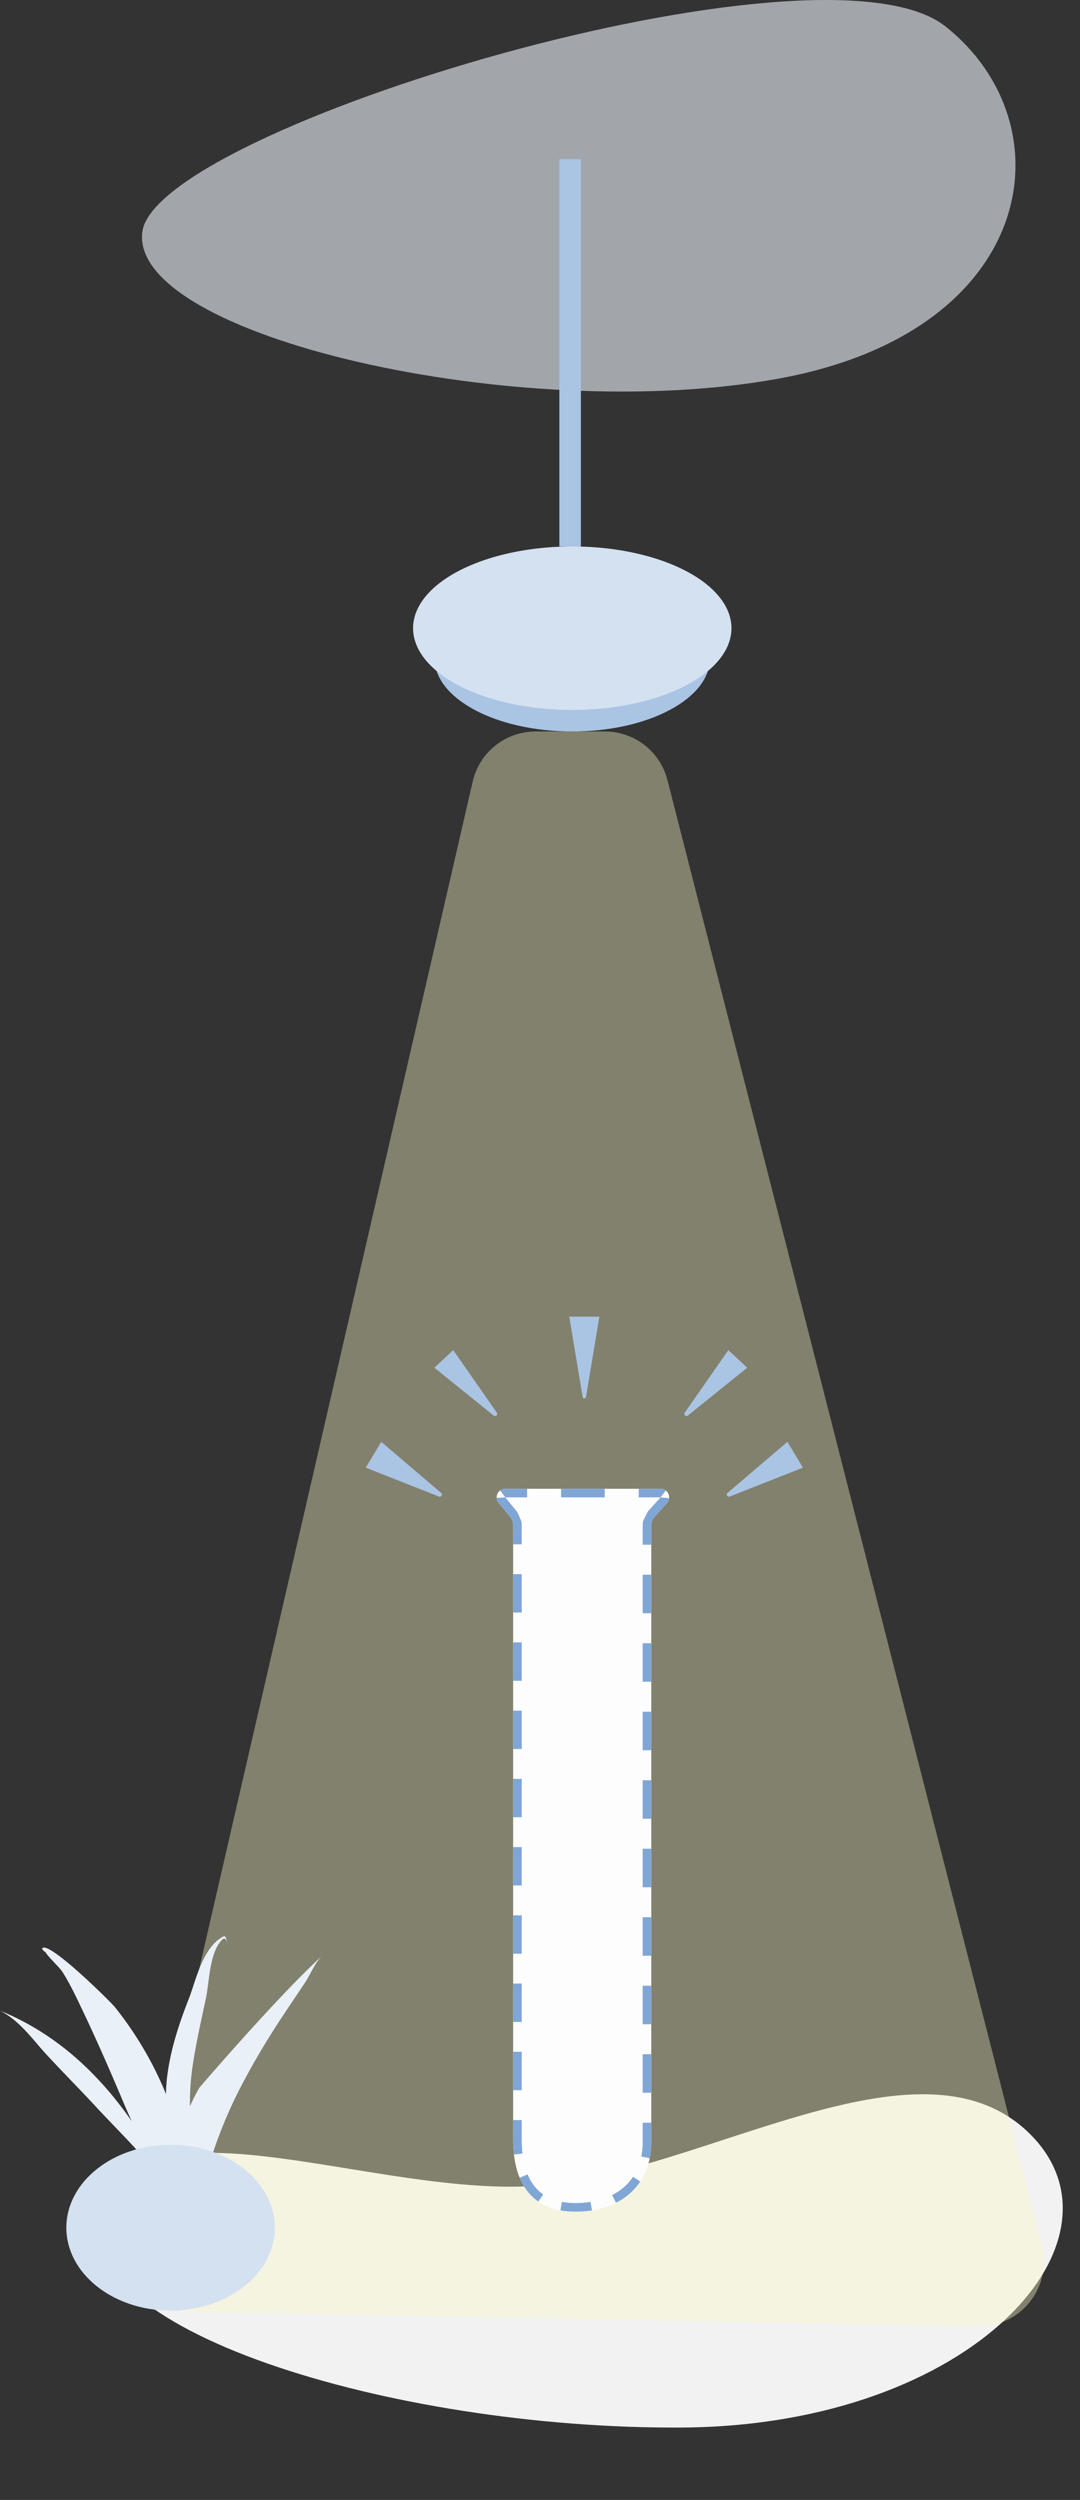 <svg width="251" height="581" fill="none" xmlns="http://www.w3.org/2000/svg"><rect width="100%" height="100%" fill="#333333" stroke="none"/><path fill-rule="evenodd" clip-rule="evenodd" d="M33.068 53.954c2.888-24.115 157.885-70.66 186.659-47.818 28.775 22.841 21.492 70.886-38.809 81.863-60.301 10.977-150.74-9.93-147.85-34.045z" fill="#E9F0F8" fill-opacity=".61"/><ellipse cx="133" cy="153" rx="32" ry="17" fill="#AAC4E4"/><ellipse cx="133" cy="146" rx="37" ry="19" fill="#D4E1F1"/><path fill-rule="evenodd" clip-rule="evenodd" d="M23.796 513.376c10.03-27.506 63.482-2.465 101.593-5.424 38.111-2.958 88.028-36.941 113.609-12.37 25.582 24.571-12.674 68.114-80.348 68.589-67.675.475-144.885-23.289-134.854-50.795z" fill="#F2F2F2"/><path fill-rule="evenodd" clip-rule="evenodd" d="M109.859 181.633A15 15 0 0 1 124.476 170h16.11a15 15 0 0 1 14.533 11.288l87.01 340.643c2.451 9.595-4.905 18.89-14.807 18.71l-180.826-3.303c-9.53-.174-16.483-9.076-14.343-18.365l77.706-337.34z" fill="#FBF8C5" fill-opacity=".396"/><path fill="#AAC4E4" d="M130 37h5v90h-5z"/><path fill-rule="evenodd" clip-rule="evenodd" d="M153.519 346c1.734 0 2.646 2.055 1.484 3.341l-2.87 3.176a3 3 0 0 0-.774 2.011v143.285c0 10.435-7.572 16.187-17.566 16.187-9.995 0-14.538-6.398-14.538-16.833V354.448c0-.695-.241-1.368-.682-1.904l-2.69-3.274c-1.072-1.306-.143-3.27 1.546-3.27h36.09z" fill="#FDFDFD"/><path fill-rule="evenodd" clip-rule="evenodd" d="m150.999 501.578-1.961-.393c.209-1.04.321-2.164.321-3.372v-4.478h2v4.478c0 1.332-.124 2.588-.36 3.765zm-2.203 5.425-1.665-1.107c-1.198 1.803-2.851 3.234-4.874 4.259l.905 1.784c2.306-1.169 4.231-2.824 5.634-4.936zm-11.23 6.706-.315-1.975a21.881 21.881 0 0 1-3.458.266c-1.165 0-2.226-.095-3.191-.273l-.363 1.967c1.097.202 2.281.306 3.554.306 1.302 0 2.564-.098 3.773-.291zm-12.449-2.058 1.134-1.647c-1.576-1.086-2.786-2.63-3.625-4.66l-1.848.765c.967 2.339 2.404 4.21 4.339 5.542zm-5.666-10.919a30.95 30.95 0 0 1-.196-3.565v-4.46h2v4.46c0 1.178.061 2.29.183 3.334l-1.987.231zm-.196-14.963h2v-8.92h-2v8.92zm0-15.857h2v-8.92h-2v8.92zm0-15.858h2v-8.92h-2v8.92zm0-15.858h2v-8.92h-2v8.92zm0-15.857h2v-8.92h-2v8.92zm0-15.858h2v-8.92h-2v8.92zm0-15.858h2v-8.92h-2v8.92zm0-15.857h2v-8.92h-2v8.92zm0-15.858h2v-4.46a5.05 5.05 0 0 0-.093-.961l-1.963.384c.037.189.056.382.056.577v4.46zm-.056-5.037 1.963-.384c-.153-.283-.838-1.962-1.044-2.213l-.756-.921-1.545 1.27.756.921c.124.15.535 1.158.626 1.327zm-1.382-2.248 1.545-1.27-1.933-2.353h5.075v-2h-5.075c-.462 0-.867.147-1.189.387l1.193 1.605-.004.002-.003.002-.006-.008.001.003.002.006-.006.003-.003.001.01-.001v.004l.001.004-1.998.097c.02.402.163.808.456 1.165l1.934 2.353zM130.399 346v2h10.15v-2h-10.15zm18.045 0h5.075c.473 0 .885.153 1.211.402l-1.215 1.589.004.003.004.002.006-.009-.001.003a.014.014 0 0 0-.002.006.016.016 0 0 0 .007.004l.003.001-.011-.001-.001.004a.02.02 0 0 1-.001.005l1.993.164a1.968 1.968 0 0 1-.513 1.168l-2.063 2.283-1.484-1.341 2.063-2.283h-5.075v-2zm4.496 5.624-1.484-1.341-.807.893c-.233.258-1.011 2.031-1.184 2.326l1.958.411c.103-.178.57-1.241.71-1.396l.807-.893zm-1.517 2.289-1.958-.411c-.07.336-.106.679-.106 1.026v4.478h2v-4.478c0-.208.022-.414.064-.615zm-.064 12.058h-2v8.956h2v-8.956zm0 15.921h-2v8.955h2v-8.955zm0 15.92h-2v8.955h2v-8.955zm0 15.921h-2v8.955h2v-8.955zm0 15.92h-2v8.955h2v-8.955zm0 15.921h-2v8.955h2v-8.955zm0 15.92h-2v8.955h2v-8.955zm0 15.921h-2v8.955h2v-8.955z" fill="#80A6D6"/><path fill-rule="evenodd" clip-rule="evenodd" d="M135.412 324.69 132.303 306h7l-3.11 18.69c-.033.2-.234.336-.45.306a.383.383 0 0 1-.331-.306zM159.867 328.983c-.45.363-1.055-.201-.724-.675l10.127-14.533 4.388 4.092-13.791 11.116zM169.593 347.807c-.525.207-.938-.479-.508-.846l13.916-11.869 3.605 6-17.013 6.715zM114.739 328.983c.45.363 1.054-.201.724-.675l-10.127-14.533-4.388 4.092 13.791 11.116zM102.013 347.807c.525.207.937-.479.508-.846l-13.916-11.869-3.605 6 17.013 6.715z" fill="#AAC4E4"/><path fill-rule="evenodd" clip-rule="evenodd" d="M44.139 489.54c-.023-3.047.145-6.116.606-9.227.786-5.33 1.987-10.631 3.116-15.925.811-3.804.76-10.636 3.838-13.668.845-.655 1.048.631 1.048 1.188.01.118-.002-2.276-.822-1.859-4.87 2.515-6.449 10.425-8.008 14.385-2.275 5.781-4.21 11.69-5.008 17.704a39.66 39.66 0 0 0-.336 4.554c-.166-.405-.321-.814-.493-1.218a82.224 82.224 0 0 0-11.337-18.96c-1.165-1.46-15.809-15.865-16.955-13.66.113.32.35.586.71.797.022.024.023.011.01-.025.86 1.39 3.306 3.535 4.067 4.753 1.917 3.063 3.407 6.314 4.921 9.503 3.199 6.74 6.166 13.547 9.043 20.368.67 1.589 1.367 3.169 2.08 4.744C23.277 482.405 13.483 472.791 0 467.287c4.605 2.343 7.624 6.75 10.734 10.125 3.75 4.071 7.701 8.032 11.459 12.098 4.432 4.797 9.647 9.848 13.91 15.156 4.13 8.67 8.143 17.349 10.62 26.462-1.015-3.148-.08-7.5-.253-10.804-.138-2.631-.445-5.24-.867-7.844.521 1.175.97 2.35 1.173 3.444-.185-1.834-.399-3.656-.629-5.469.59-1.697 1.169-3.28 1.56-4.585 2.005-6.691 4.392-13.268 7.642-19.677 3.008-5.929 6.459-11.783 10.218-17.458 1.754-2.646 3.532-5.282 5.299-7.923 1.156-1.729 2.257-4.496 3.867-6.153-10.407 9.515-28.38 30.515-28.38 30.515a44.627 44.627 0 0 0-2.214 4.366z" fill="#E9F0F8"/><ellipse cx="39.646" cy="517.728" rx="24.228" ry="19.272" fill="#D4E1F1"/></svg>